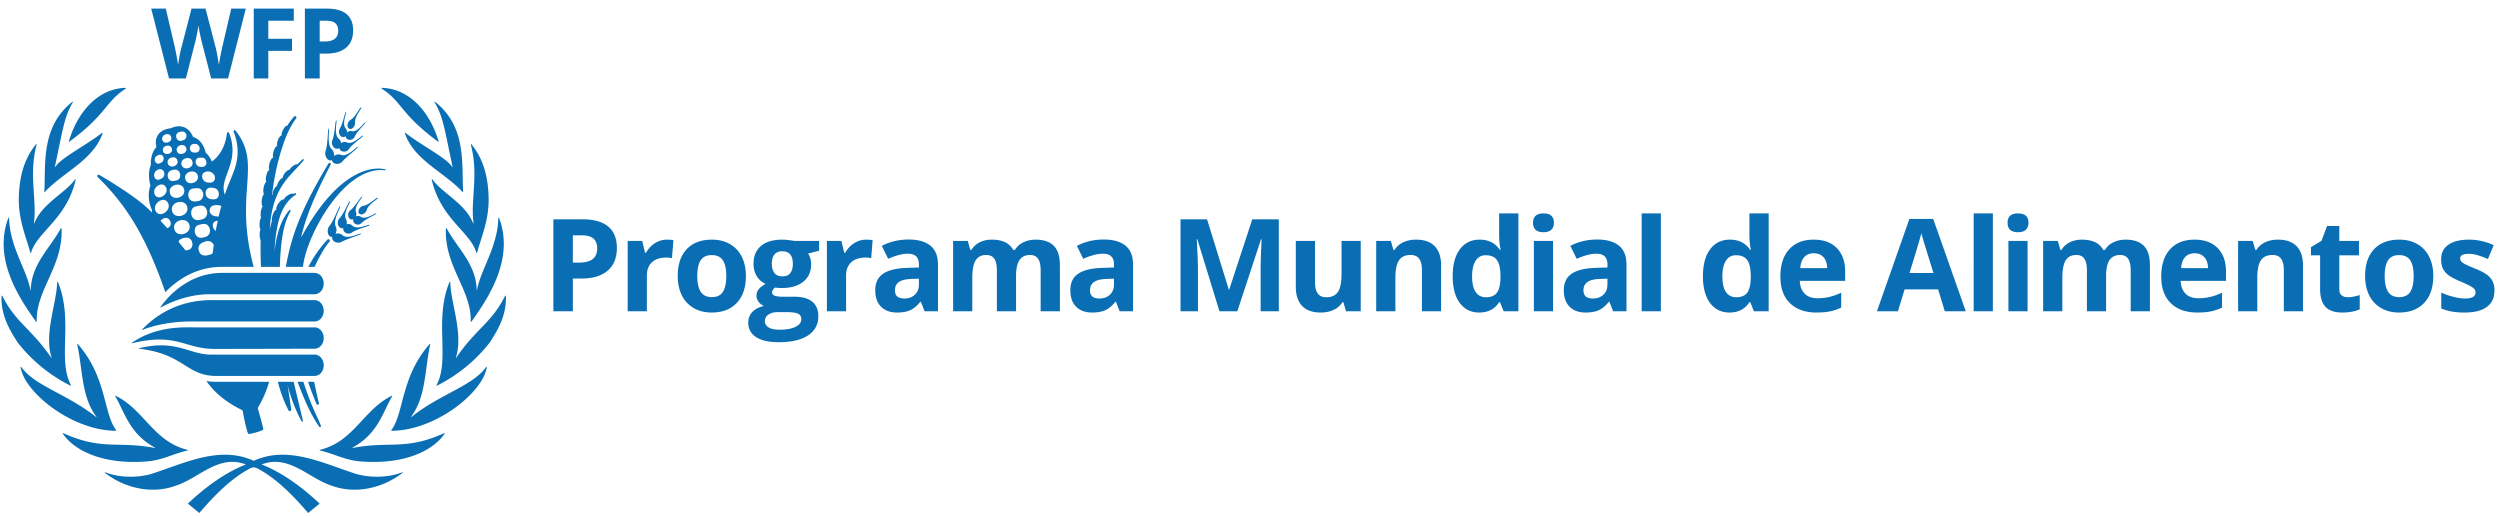 <svg width="281" height="58" xmlns="http://www.w3.org/2000/svg"><path d="M64.388 29.516h.721c.674 0 1.178-.134 1.513-.399.334-.267.502-.655.502-1.163 0-.514-.141-.894-.421-1.138-.28-.245-.72-.368-1.318-.368h-.997v3.068zm4.948-1.641c0 1.113-.348 1.963-1.042 2.552-.695.59-1.684.883-2.966.883h-.94v3.676h-2.191V24.653h3.301c1.253 0 2.206.269 2.859.808.653.54.979 1.345.979 2.414zm5.628-.939c.292 0 .535.021.728.063l-.163 2.022a2.467 2.467 0 0 0-.635-.071c-.689 0-1.225.176-1.609.53-.384.353-.576.849-.576 1.484v4.022h-2.156v-7.902h1.632l.319 1.328h.106c.245-.442.577-.799.993-1.07a2.452 2.452 0 0 1 1.361-.406m3.41 4.084c0 .783.128 1.374.385 1.775.257.4.676.6 1.255.6.575 0 .988-.198 1.24-.596.252-.399.379-.991.379-1.779 0-.781-.128-1.367-.382-1.759-.255-.391-.672-.587-1.251-.587-.575 0-.99.195-1.244.583-.255.389-.382.977-.382 1.763zm5.464 0c0 1.288-.339 2.293-1.018 3.019-.678.726-1.624 1.089-2.835 1.089-.758 0-1.427-.166-2.008-.499a3.315 3.315 0 0 1-1.335-1.431c-.311-.622-.466-1.348-.466-2.178 0-1.29.337-2.294 1.01-3.01.674-.717 1.622-1.074 2.842-1.074.758 0 1.428.165 2.007.494.58.33 1.025.804 1.336 1.421.312.617.467 1.341.467 2.169zm2.917-1.349c0 .429.098.767.293 1.017.195.25.493.375.894.375.406 0 .703-.125.891-.375.188-.25.282-.588.282-1.017 0-.952-.39-1.427-1.173-1.427-.792 0-1.187.475-1.187 1.427zm-.785 6.432c0 .297.142.531.427.7.286.17.685.255 1.199.255.772 0 1.378-.107 1.816-.319.439-.212.657-.502.657-.869 0-.297-.129-.502-.388-.615-.259-.113-.66-.17-1.202-.17h-1.117c-.395 0-.726.094-.993.279-.266.187-.399.433-.399.739zm6.1-9.019v1.096l-1.237.317c.227.354.339.75.339 1.188 0 .848-.295 1.509-.887 1.983-.592.474-1.412.71-2.463.71l-.389-.022-.318-.035c-.221.17-.333.359-.333.566 0 .311.397.466 1.189.466h1.342c.868 0 1.528.187 1.983.559.455.372.683.919.683 1.64 0 .923-.386 1.639-1.157 2.149-.77.509-1.877.763-3.318.763-1.103 0-1.945-.192-2.527-.576-.582-.384-.874-.922-.874-1.616 0-.475.149-.874.446-1.194.297-.32.732-.549 1.307-.686a1.427 1.427 0 0 1-.579-.462 1.105 1.105 0 0 1-.248-.683c0-.301.088-.552.262-.752.175-.201.427-.397.757-.591a2.121 2.121 0 0 1-.987-.862c-.243-.396-.364-.862-.364-1.399 0-.862.281-1.529.842-2.001.561-.471 1.361-.706 2.403-.706.221 0 .484.02.788.06.304.04.499.069.583.088h2.757zm5.284-.148c.292 0 .536.021.729.063l-.163 2.022a2.475 2.475 0 0 0-.636-.071c-.688 0-1.224.176-1.608.53-.384.353-.576.849-.576 1.484v4.022h-2.157v-7.902h1.633l.319 1.328h.106c.245-.442.576-.799.993-1.07.417-.271.87-.406 1.36-.406m5.931 4.389l-.834.029c-.627.018-1.094.131-1.4.338-.306.207-.459.524-.459.948 0 .607.348.912 1.046.912.5 0 .898-.145 1.198-.432.299-.287.449-.669.449-1.145v-.65zm.636 3.661l-.417-1.074h-.057c-.363.457-.736.773-1.12.95-.385.177-.885.266-1.502.266-.759 0-1.356-.217-1.792-.651-.436-.433-.654-1.05-.654-1.852 0-.838.294-1.457.88-1.855.587-.398 1.471-.618 2.654-.66l1.372-.043v-.347c0-.801-.41-1.201-1.23-1.201-.632 0-1.374.19-2.227.572l-.714-1.456c.909-.475 1.918-.714 3.026-.714 1.06 0 1.873.232 2.438.693.566.462.849 1.164.849 2.106v5.266h-1.506zm10.284 0h-2.156V30.37c0-.569-.095-.996-.286-1.282-.191-.285-.492-.427-.902-.427-.55 0-.952.202-1.201.607-.25.405-.375 1.072-.375 2v3.718h-2.156v-7.902h1.647l.29 1.011h.121c.211-.363.517-.647.918-.852.401-.205.86-.307 1.378-.307 1.183 0 1.985.386 2.404 1.159h.191c.212-.368.524-.653.937-.855a3.114 3.114 0 0 1 1.395-.304c.896 0 1.573.229 2.032.688.46.46.69 1.197.69 2.209v5.153h-2.163V30.37c0-.569-.096-.996-.286-1.282-.192-.285-.492-.427-.902-.427-.527 0-.923.188-1.183.565-.262.377-.393.976-.393 1.794v3.966m11.005-3.661l-.834.029c-.627.018-1.094.131-1.399.338-.307.207-.46.524-.46.948 0 .607.348.912 1.046.912.5 0 .899-.145 1.198-.432.3-.287.449-.669.449-1.145v-.65zm.637 3.661l-.417-1.074h-.057c-.363.457-.736.773-1.121.95-.384.177-.885.266-1.502.266-.759 0-1.355-.217-1.792-.651-.436-.433-.653-1.05-.653-1.852 0-.838.293-1.457.88-1.855.586-.398 1.471-.618 2.654-.66l1.371-.043v-.347c0-.801-.41-1.201-1.23-1.201-.631 0-1.374.19-2.226.572l-.714-1.456c.909-.475 1.917-.714 3.025-.714 1.06 0 1.873.232 2.439.693.565.462.848 1.164.848 2.106v5.266h-1.505zm11.219 0l-2.488-8.107h-.063c.089 1.65.134 2.749.134 3.301v4.806h-1.958V24.653h2.983l2.446 7.902h.042l2.594-7.902h2.983v10.333h-2.043v-4.891c0-.23.004-.497.011-.799.007-.301.039-1.102.096-2.403h-.064l-2.665 8.093h-2.008m14.224 0l-.29-1.01h-.112a2.28 2.28 0 0 1-.984.851c-.424.2-.907.301-1.448.301-.929 0-1.629-.249-2.1-.746-.471-.497-.707-1.212-.707-2.146v-5.152h2.157v4.615c0 .571.1.998.303 1.283.203.286.526.428.969.428.603 0 1.039-.201 1.308-.604.268-.404.402-1.072.402-2.004v-3.718h2.156v7.902h-1.654m10.689 0h-2.155V30.37c0-.569-.101-.996-.304-1.282-.203-.285-.526-.427-.968-.427-.604 0-1.039.201-1.308.604-.268.402-.403 1.07-.403 2.003v3.718h-2.156v-7.902h1.647l.29 1.011h.12a2.27 2.27 0 0 1 .993-.866 3.394 3.394 0 0 1 1.439-.293c.919 0 1.616.248 2.092.745s.713 1.215.713 2.152v5.153m5.041-1.576c.55 0 .955-.16 1.211-.48.257-.321.398-.866.421-1.633v-.234c0-.848-.131-1.455-.392-1.823-.262-.368-.687-.551-1.276-.551-.481 0-.854.203-1.121.611-.265.407-.399 1-.399 1.777 0 .777.135 1.361.403 1.75.269.389.653.583 1.153.583zm-.757 1.718c-.928 0-1.658-.361-2.188-1.082-.53-.721-.795-1.72-.795-2.997 0-1.296.27-2.305.809-3.028.54-.724 1.283-1.085 2.23-1.085.994 0 1.753.386 2.277 1.159h.07a8.839 8.839 0 0 1-.162-1.576v-2.531h2.163v10.998h-1.654l-.417-1.025h-.092c-.49.778-1.237 1.167-2.241 1.167zm6.143-.142h2.157v-7.902h-2.157v7.902zm-.092-9.945c0-.702.391-1.053 1.173-1.053.783 0 1.174.351 1.174 1.053 0 .334-.098.595-.293.782-.196.185-.489.278-.881.278-.782 0-1.173-.353-1.173-1.06zm8.363 6.284l-.834.029c-.627.018-1.094.131-1.4.338-.306.207-.46.524-.46.948 0 .607.349.912 1.047.912.499 0 .899-.145 1.198-.432.299-.287.449-.669.449-1.145v-.65zm.636 3.661l-.417-1.074h-.056c-.363.457-.736.773-1.121.95-.384.177-.885.266-1.502.266-.759 0-1.356-.217-1.792-.651-.436-.433-.654-1.05-.654-1.852 0-.838.293-1.457.88-1.855.587-.398 1.472-.618 2.655-.66l1.371-.043v-.347c0-.801-.41-1.201-1.23-1.201-.632 0-1.374.19-2.226.572l-.714-1.456c.909-.475 1.917-.714 3.025-.714 1.06 0 1.873.232 2.439.693.565.462.847 1.164.847 2.106v5.266h-1.505zm3.211.001h2.157V23.988h-2.157zm10.626-1.577c.552 0 .956-.16 1.213-.48.257-.321.397-.866.42-1.633v-.234c0-.848-.131-1.455-.391-1.823-.262-.368-.688-.551-1.277-.551-.48 0-.854.203-1.12.611-.266.407-.399 1-.399 1.777 0 .777.133 1.361.402 1.75s.653.583 1.152.583zm-.755 1.718c-.929 0-1.659-.361-2.189-1.082-.529-.721-.795-1.72-.795-2.997 0-1.296.27-2.305.81-3.028.539-.724 1.283-1.085 2.23-1.085.994 0 1.753.386 2.276 1.159h.071a8.756 8.756 0 0 1-.163-1.576v-2.531h2.163v10.998h-1.654l-.417-1.025h-.092c-.49.778-1.237 1.167-2.24 1.167zm9.473-6.659c-.457 0-.815.146-1.074.435-.259.29-.407.701-.445 1.234h3.025c-.01-.533-.148-.944-.417-1.234-.269-.289-.632-.435-1.089-.435zm.304 6.659c-1.272 0-2.267-.352-2.983-1.054-.716-.702-1.074-1.696-1.074-2.982 0-1.324.331-2.348.993-3.071.663-.724 1.578-1.085 2.746-1.085 1.117 0 1.987.317 2.609.954.622.636.933 1.515.933 2.636v1.046h-5.097c.023.612.205 1.091.545 1.435.339.344.814.516 1.427.516.476 0 .926-.049 1.35-.148.425-.1.867-.257 1.329-.474v1.668c-.377.189-.78.329-1.209.421-.428.092-.951.138-1.569.138zm13.15-4.44a808.049 808.049 0 0 1-1.17-3.78 11.038 11.038 0 0 1-.187-.694c-.155.604-.601 2.095-1.336 4.474h2.693zm1.273 4.298l-.749-2.46h-3.768l-.75 2.46h-2.36l3.647-10.376h2.679l3.661 10.376h-2.36zm3.247.001h2.156V23.988h-2.156zm3.903-.001h2.156v-7.902h-2.156v7.902zm-.092-9.945c0-.702.392-1.053 1.174-1.053.782 0 1.173.351 1.173 1.053 0 .334-.098.595-.293.782-.195.185-.489.278-.88.278-.782 0-1.174-.353-1.174-1.06zm11.073 9.945h-2.157V30.37c0-.569-.094-.996-.286-1.282-.19-.285-.491-.427-.901-.427-.551 0-.952.202-1.201.607-.25.405-.375 1.072-.375 2v3.718h-2.157v-7.902h1.648l.29 1.011h.12c.212-.363.518-.647.919-.852.4-.205.859-.307 1.378-.307 1.183 0 1.984.386 2.403 1.159h.192c.212-.368.523-.653.936-.855a3.115 3.115 0 0 1 1.396-.304c.895 0 1.573.229 2.032.688.46.46.689 1.197.689 2.209v5.153h-2.163V30.37c0-.569-.095-.996-.286-1.282-.191-.285-.491-.427-.901-.427-.528 0-.923.188-1.184.565-.262.377-.392.976-.392 1.794v3.966m9.95-6.517c-.457 0-.816.146-1.075.435-.259.29-.408.701-.446 1.234h3.026c-.009-.533-.149-.944-.417-1.234-.269-.289-.631-.435-1.088-.435zm.303 6.659c-1.272 0-2.266-.352-2.983-1.054-.716-.702-1.074-1.696-1.074-2.982 0-1.324.331-2.348.993-3.071.662-.724 1.577-1.085 2.746-1.085 1.117 0 1.986.317 2.609.954.622.636.933 1.515.933 2.636v1.046h-5.097c.024.612.206 1.091.544 1.435.34.344.816.516 1.428.516.477 0 .927-.049 1.351-.148.424-.1.867-.257 1.329-.474v1.668a5.06 5.06 0 0 1-1.209.421c-.429.092-.952.138-1.57.138zm11.878-.142h-2.156V30.37c0-.569-.101-.996-.304-1.282-.203-.285-.525-.427-.968-.427-.604 0-1.039.201-1.308.604-.268.402-.402 1.07-.402 2.003v3.718h-2.156v-7.902h1.646l.29 1.011h.12a2.27 2.27 0 0 1 .993-.866 3.394 3.394 0 0 1 1.439-.293c.919 0 1.616.248 2.093.745.475.497.713 1.215.713 2.152v5.153m5.021-1.576c.377 0 .829-.083 1.356-.247v1.604c-.537.241-1.196.361-1.978.361-.862 0-1.491-.218-1.884-.654-.393-.436-.591-1.09-.591-1.961v-3.81h-1.032v-.913l1.188-.72.622-1.668h1.379v1.682h2.212v1.619h-2.212v3.81c0 .305.085.532.257.677.172.147.4.22.683.22m4.158-2.39c0 .783.128 1.374.385 1.775.257.4.676.6 1.255.6.575 0 .988-.198 1.24-.596.252-.399.379-.991.379-1.779 0-.781-.128-1.367-.382-1.759-.255-.391-.672-.587-1.251-.587-.575 0-.99.195-1.244.583-.255.389-.382.977-.382 1.763zm5.464 0c0 1.288-.339 2.293-1.018 3.019-.678.726-1.624 1.089-2.835 1.089-.758 0-1.427-.166-2.007-.499a3.318 3.318 0 0 1-1.336-1.431c-.311-.622-.466-1.348-.466-2.178 0-1.29.337-2.294 1.011-3.01.673-.717 1.621-1.074 2.841-1.074.758 0 1.428.165 2.007.494.58.33 1.026.804 1.336 1.421.312.617.467 1.341.467 2.169zm6.877 1.62c0 .81-.282 1.427-.845 1.851-.563.425-1.406.637-2.527.637a7.9 7.9 0 0 1-1.47-.117 5.508 5.508 0 0 1-1.139-.343v-1.781c.401.188.852.346 1.354.473.502.127.944.192 1.325.192.782 0 1.174-.227 1.174-.679a.57.57 0 0 0-.155-.414c-.104-.106-.283-.226-.537-.36a13.656 13.656 0 0 0-1.019-.47c-.607-.255-1.054-.49-1.339-.707a1.99 1.99 0 0 1-.622-.746c-.13-.28-.194-.625-.194-1.035 0-.702.271-1.245.816-1.629.544-.385 1.316-.576 2.315-.576.952 0 1.878.207 2.778.622l-.65 1.555c-.396-.17-.766-.309-1.11-.417a3.466 3.466 0 0 0-1.053-.163c-.636 0-.955.172-.955.516 0 .194.103.361.308.502.205.142.653.351 1.347.629.617.25 1.069.483 1.356.7.288.217.5.466.637.749.137.282.205.619.205 1.011M35.934 4.664h.547c.512 0 .896-.101 1.15-.304.254-.202.382-.497.382-.883 0-.39-.108-.678-.321-.865-.213-.186-.546-.28-1.001-.28h-.757v2.332zm3.759-1.246c0 .845-.263 1.491-.792 1.938-.528.449-1.279.672-2.253.672h-.714v2.793h-1.665V.969h2.507c.953 0 1.677.204 2.173.615.496.41.744 1.021.744 1.834zm-9.536 5.403H28.52V.969h4.501v1.363h-2.864v2.026h2.664v1.359h-2.664v3.104zm-4.525 0h-1.896l-1.063-4.125c-.04-.147-.107-.45-.201-.91a9.632 9.632 0 0 1-.164-.927 12.42 12.42 0 0 1-.162.932c-.086.428-.152.734-.199.916L20.89 8.821h-1.891L16.995.969h1.639l1.005 4.285c.175.792.301 1.478.381 2.058.021-.204.07-.52.147-.948.077-.429.149-.761.218-.996L21.528.969h1.575l1.143 4.399c.051.196.113.498.189.902.075.405.132.752.171 1.042.036-.28.093-.628.172-1.045.079-.417.151-.754.215-1.013l.999-4.285h1.638l-1.998 7.852zM21.56 36.134c-3.051 0-5.01.724-5.544.949-.033.014-.058-.031-.034-.056 3.353-3.485 7.279-3.293 8.223-3.293h11.161c.563 0 1.019.537 1.019 1.201 0 .662-.456 1.199-1.019 1.199H21.56zm2.514 3.085c-3.288 0-4.246-1.868-9.222-.635-.034.009-.057-.038-.028-.058 2.774-1.903 5.791-1.73 7.011-1.73h13.531c.563 0 1.019.537 1.019 1.199s-.456 1.199-1.019 1.199c0 0-8.689.025-11.292.025zm.234 3.037c-3.375 0-3.645-2.49-8.647-3.051-.035-.004-.039-.056-.005-.064 4.11-1.028 5.638.715 8.037.715h11.673c.563 0 1.019.537 1.019 1.2 0 .663-.456 1.2-1.019 1.2H24.308zm-.733-9.183c-2.717 0-4.969 1.185-5.495 1.484-.029.016-.059-.019-.04-.046.44-.649 2.82-3.837 6.91-3.837h10.416c.563 0 1.019.537 1.019 1.2 0 .662-.456 1.199-1.019 1.199H23.575zm14.941-6.625a.756.756 0 0 0-.444-.205.739.739 0 0 0-.362.043c.048-.099.087-.205.103-.33a.85.85 0 0 0-.085-.512c-.335-.736.626-2.209.504-2.275-.115-.064-.661 1.56-1.191 2.216a.917.917 0 0 0-.199.489.906.906 0 0 0 .086.513c.074.132.186.226.317.234a.3.3 0 0 0 .108-.006c-.007.019-.015.04-.018.059a.45.45 0 0 0 .142.388.715.715 0 0 0 .44.207.773.773 0 0 0 .494-.093c.719-.393 2.21-.781 2.178-.919-.028-.138-1.483.715-2.073.191zm1.099-1.074a.63.63 0 0 0-.406-.199.654.654 0 0 0-.268.043c.013-.046.032-.085.036-.131a.72.72 0 0 0-.102-.462c-.364-.677.588-1.956.465-2.019-.123-.064-.646 1.368-1.176 1.934a.683.683 0 0 0-.196.425.758.758 0 0 0 .099.465c.084.123.2.21.338.229a.53.53 0 0 0 .179-.021c-.003.007-.011.018-.008.026a.524.524 0 0 0 .139.398c.1.107.244.181.404.195a.624.624 0 0 0 .434-.117c.619-.447 2.036-.712 1.999-.856-.033-.138-1.391.611-1.937.09zm.963-.993a.547.547 0 0 0-.388-.104.541.541 0 0 0-.197.051c.011-.03.029-.054.039-.083a.693.693 0 0 0-.023-.43c-.231-.665.793-1.648.693-1.728-.099-.074-.764 1.117-1.309 1.536a.644.644 0 0 0-.232.354.641.641 0 0 0 .022.428.434.434 0 0 0 .264.255c.092.029.184.01.271-.027a.378.378 0 0 0-.024.17c.013.136.078.25.187.33a.567.567 0 0 0 .753-.067c.49-.497 1.714-.962 1.664-1.081-.053-.12-1.153.765-1.72.396zm1.896-2.134c-.103-.151-.958.787-1.591.877a.669.669 0 0 0-.36.178.688.688 0 0 0-.22.361.38.38 0 0 0 .055.324.325.325 0 0 0 .299.109.64.64 0 0 0 .365-.181.73.73 0 0 0 .215-.356c.192-.643 1.313-1.214 1.237-1.312zm-17.695 1.27c-.025.093-.21.816-.21.816-.051.029-.272-.019-.33-.024-.423-.04-.8-.407-.637-.845.131-.358.403-.396.748-.412.142-.006.399.028.528.117 0 0-.051.165-.099.348zm-.485 2.182l-.039.247c-.263-.165-.417-.542-.291-.84.097-.226.337-.285.514-.295a49.8 49.8 0 0 0-.184.888zm-.378 2.696c-.033.185-.283.21-.454.261-.496.149-.966.085-1.118-.508-.165-.634.315-.901.83-1.025.28-.066.54-.011.732.226.048.059.105.112.117.168 0 0-.076.704-.107.878zm-1.562-3.122c.384-.092.78-.236 1.074.141.31.396.208 1.031-.291 1.199-.328.111-.725.207-1.005-.061-.367-.351-.342-1.148.222-1.279zm-.375-2.056c.405-.098.822-.247 1.131.149.324.414.216 1.084-.306 1.259-.347.114-.764.215-1.058-.067-.386-.366-.357-1.203.233-1.341zm-.375 4.445c-.105.37-.41.425-.729.502-.21-.257-.774-.909-.784-.986a.218.218 0 0 1 .011-.09c.027-.077.117-.151.182-.194.192-.125.601-.217.821-.172.397.085.604.568.499.94zm-2.005-1.899c-.288-1.024 1.427-1.47 1.693-.466.272 1.032-1.459 1.47-1.693.466zm-.251-2.044c-.295-1.017 1.429-1.464 1.695-.465.272 1.033-1.462 1.472-1.695.465zm-.243-2.009c-.28-.948 1.339-1.368 1.585-.433.255.962-1.364 1.377-1.585.433zm-.165 3.867c-.08.047-.109.072-.135.072l-.771-.838c.009-.024.247-.196.326-.242.641-.356 1.168.662.58 1.008zm-1.461-1.887c-.381-.84 1.004-1.751 1.424-.845.386.834-1 1.761-1.424.845zm1.165-2.66c.438.779-.882 1.648-1.26.81-.336-.722.838-1.565 1.26-.81zm-1.108-1.815c.194-.172.42-.265.651-.154.371.178.38.733.058.954-.147.101-.396.226-.577.181-.397-.101-.473-.68-.132-.981zm.05-1.669c.16-.108.373-.205.557-.13.334.137.323.622.052.816-.124.088-.346.197-.496.157-.339-.085-.422-.634-.113-.843zm.888-2.378c.198-.107.485-.152.664.048a.468.468 0 0 1-.135.734c-.212.106-.498.146-.666-.051a.48.48 0 0 1 .137-.731zm-.159 1.807c-.16-.595.843-.876 1.006-.271.181.587-.845.88-1.006.271zm1.618 1.039c.233.643-.856 1.007-1.069.372-.218-.643.877-1.01 1.069-.372zm.136-3.133c.207-.083.474-.173.705 0 .289.216.227.702-.104.853-.218.099-.496.165-.691-.008-.246-.22-.259-.705.09-.845zm-.192 5.381c-.294.069-.601.186-.845-.066-.312-.322-.222-.885.199-1.039.274-.104.62-.162.843.066.286.293.255.93-.197 1.039zm.006-3.284c-.19-.638.849-.965 1.05-.346.204.635-.872.973-1.05.346zm1.739 1.169c.244.728-.986 1.116-1.212.399-.228-.734 1.011-1.122 1.212-.399zm.066-1.95c.217-.058.447-.037.612.14.252.271.165.734-.207.803-.177.032-.447.019-.583-.101-.247-.218-.236-.731.178-.842zm1.05 1.528c.396 0 .596.582.365.871-.139.175-.439.186-.643.154-.378-.058-.619-.545-.365-.874.155-.199.42-.151.643-.151zm-1.903 2.396c-.244-.837 1.179-1.211 1.396-.38.221.845-1.21 1.217-1.396.38zm.871 1.071c.389-.04.793-.13 1.032.277.249.43.063 1.028-.441 1.129-.33.069-.733.101-.968-.192-.31-.387-.186-1.161.377-1.214zm1.976-1.864c.479.198.641.764.302 1.08-.18.165-.511.133-.734.088-.446-.088-.738-.758-.347-1.076.2-.163.56-.183.779-.092zm.754 2.018c.301.37.189 1.023-.338 1.055-.276.016-.636-.016-.822-.242-.299-.361-.186-1.039.341-1.057.276-.011.633.018.819.244zm2.039-6.664a.12.12 0 0 0-.134-.05c-.063.021-.105.09-.081.151 1.205 3.237-.333 4.831-.977 7.097-.771-1.841 1.785-3.573.468-6.929-.019-.043-.053-.078-.1-.085-.066-.009-.129.018-.139.106-.035.236-.189 2.096-1.698 3.186a3.004 3.004 0 0 0-.704-1.021c-.138-.627-.548-1.488-1.409-1.742-.129-.325-.389-.79-.887-1.04-.469-.234-1.013-.213-1.617.061-.729.085-1.23.37-1.495.845-.25.449-.205.938-.121 1.271-.614.656-.644 1.628-.627 2.009-.365.876-.16 1.899-.045 2.324-.435 1.191-.011 2.346.16 2.729 0 .104.005.202.011.3-1.428-1.562-4.677-3.497-5.918-4.235a.15.15 0 0 0-.182.021.155.155 0 0 0-.007.218c2.768 2.7 5.238 6.032 7.61 12.946 1.185-1.231 3.323-2.849 6.367-2.849h3.562c-2.263-8.428 1.031-11.444-2.037-15.313zm16.836 4.358c-.651-.17-4.808-.906-9.466 7.663.679-3.191 2.745-7.052 3.311-8.173v-.008a.155.155 0 0 0-.042-.192.134.134 0 0 0-.188.035c-3.079 5.133-4.16 8.091-4.798 11.63h1.929c.328-3.412 4.637-11.449 9.23-10.852h.005c.026.006.05-.016.053-.039.01-.03-.008-.059-.034-.064zm-9.262 28.232l-1.042-4.355h-1.774c.281 1.105.682 2.229 1.203 3.215a.158.158 0 0 0 .159.083.165.165 0 0 0 .134-.19c-.121-.922-.265-1.811-.402-2.699.376 1.395.882 2.758 1.565 4.013.018.039.057.057.094.045.05-.011.077-.064.063-.112zm1.793-1.977c-.182-.728-.37-1.621-.533-2.378h-.674c.261.808.616 1.709.931 2.479.032.075.102.112.17.093a.16.16 0 0 0 .106-.194zm.225 2.561l-.005-.01c-.218-.609-.52-1.154-.758-1.738a23.187 23.187 0 0 1-.706-1.758c-.171-.45-.352-.965-.492-1.433h-.65c.184.545.423 1.132.646 1.658.491 1.188 1.057 2.352 1.779 3.393a.103.103 0 0 0 .123.035c.058-.022.084-.088.063-.147zm.974-20.9c-.05-.075-.171-.091-.229-.03a13.332 13.332 0 0 0-2.146 3.069h.703c.352-.826 1.145-2.285 1.653-2.811l.005-.005a.18.18 0 0 0 .014-.223zm-5.354-6.045c.651-1.069 1.617-1.887 2.436-2.875.028-.038.025-.096-.009-.128a.082.082 0 0 0-.118-.003c-.185.199-.38.386-.579.571-.087-.042-.308.043-.53.218-.176.139-.302.293-.347.404-.113-.026-.325.106-.517.351-.158.205-.25.42-.247.553-.121.01-.297.164-.446.409-.097.162-.16.319-.181.449a1.212 1.212 0 0 0-.309.353c-.134.224-.202.449-.182.579-.031.057-.062.11-.089.165l.016-.132c.191-1.513.47-3.011.892-4.456.425-1.441.934-2.894 1.808-4.061l.006-.005a.167.167 0 0 0-.017-.21.137.137 0 0 0-.204-.003 6.693 6.693 0 0 0-.785 1.05c-.099-.053-.309.144-.47.452-.146.278-.199.536-.144.635 0 0-.002.008-.008.005-.104-.045-.299.189-.417.502-.115.295-.137.566-.058.657-.004.005-.004.008-.007.013-.119-.043-.31.226-.428.606-.098.321-.108.6-.037.712.006.005 0 .019-.005.016-.121-.043-.305.234-.412.611-.108.364-.1.686.003.749-.118-.013-.284.263-.37.638-.079.324-.072.603.004.715-.115.034-.244.305-.309.656-.063.343-.031.627.053.718-.108.055-.218.334-.258.68-.039.343.011.624.1.715-.089.1-.176.339-.212.627-.038.273-.014.51.039.643-.097.082-.171.359-.173.691-.008.265.031.491.099.621a1.554 1.554 0 0 0-.089.542c-.005.279.04.518.11.643-.021.981-.008 2.025.045 3.008h2.118c.016-.765.065-1.6.142-2.357.149-1.35.373-2.721 1.046-3.874l.006-.008a.114.114 0 0 0-.013-.127c-.039-.035-.095-.035-.131.008-.916 1.063-1.318 2.506-1.554 3.89-.042.271-.076.544-.107.816.057-1.111.16-2.217.414-3.269.292-1.281.874-2.5 1.984-3.183a.097.097 0 0 0 .039-.112.091.091 0 0 0-.11-.066c-.071.021-.136.058-.204.088-.075-.091-.344-.024-.622.153-.266.173-.442.386-.423.503 0 .005-.013.013-.013.002-.003-.013-.006-.026-.014-.034-.099-.082-.367.104-.592.42-.229.316-.318.646-.221.731.006.002.003.01-.002.01-.118-.048-.315.221-.439.596-.089.262-.11.504-.079.643a14.243 14.243 0 0 0-.244.929c.027-.438.066-.879.129-1.315.187-1.254.565-2.482 1.236-3.528zm6.664-3.498a.752.752 0 0 0-.486-.037.805.805 0 0 0-.326.17.885.885 0 0 0-.018-.345.837.837 0 0 0-.251-.449c-.573-.571-.179-2.291-.313-2.312-.131-.018-.084 1.696-.354 2.498a.92.92 0 0 0-.019.529.889.889 0 0 0 .26.451c.113.099.25.144.378.104a.217.217 0 0 0 .097-.043c0 .022 0 .043.002.064.03.141.129.25.266.314a.722.722 0 0 0 .488.037.792.792 0 0 0 .428-.26c.538-.625 1.803-1.515 1.726-1.634-.076-.117-1.144 1.195-1.878.913zm2.446-2.165c-.082-.117-1.095 1.065-1.785.77a.635.635 0 0 0-.451-.042.703.703 0 0 0-.237.133c-.003-.048 0-.091-.011-.133a.705.705 0 0 0-.253-.398c-.579-.505-.124-2.041-.26-2.057-.14-.016-.137 1.512-.437 2.229a.69.69 0 0 0-.036.468c.042.17.137.311.254.401a.486.486 0 0 0 .395.093.5.5 0 0 0 .159-.082c0 .008-.002.018 0 .026a.534.534 0 0 0 .27.327.643.643 0 0 0 .447.037.626.626 0 0 0 .365-.26c.428-.64 1.661-1.39 1.58-1.512zm.249-1.48c-.09-.093-.817 1.124-1.475.978a.55.55 0 0 0-.399.04.517.517 0 0 0-.168.117c0-.03.008-.059.008-.091a.676.676 0 0 0-.171-.393c-.444-.542.174-1.825.055-1.865-.121-.035-.331 1.315-.698 1.902a.639.639 0 0 0-.095.412.655.655 0 0 0 .168.396c.095.098.21.152.336.144a.377.377 0 0 0 .245-.12c0 .053.01.111.037.167a.44.44 0 0 0 .286.242c.123.04.27.029.401-.035a.589.589 0 0 0 .283-.292c.289-.64 1.274-1.509 1.187-1.602zm-.436-1.69c-.149-.106-.625 1.076-1.189 1.384a.683.683 0 0 0-.275.295.718.718 0 0 0-.079.415c.013.125.071.231.162.284a.32.32 0 0 0 .316-.002.668.668 0 0 0 .28-.298.737.737 0 0 0 .079-.412c-.042-.669.811-1.6.706-1.666zM30.252 42.917h-5.944a6.17 6.17 0 0 1-1.106-.093c.003 0 .003.002.003.002.977 1.451 2.506 2.552 4.058 3.29.238 1.323.538 2.548.645 2.644.111.095 1.632-.343 1.68-.484.044-.14-.622-2.407-.622-2.407.8-1.374 1.047-2.185 1.286-2.952zm14.953 10.169c-1.501.593-3.459.642-5.057.218-3.661-1.14-7.726-3.3-11.628-1.507-3.903-1.793-7.968.367-11.629 1.507-1.598.424-3.556.375-5.057-.218a.038.038 0 0 0-.037.066c2.16 1.671 5.185 2.44 7.91 1.456 2.616-.815 4.828-3.587 7.928-2.404-2.453.959-4.747 2.729-6.519 4.4l1.288 1.057c1.61-1.873 3.42-3.746 5.47-4.886.28-.165.448-.231.646-.242.196.011.364.077.642.242 2.053 1.14 3.863 3.013 5.473 4.886l1.288-1.057c-1.772-1.671-4.066-3.441-6.519-4.4 3.099-1.183 5.312 1.589 7.928 2.404 2.725.984 5.75.215 7.91-1.456.034-.029.005-.082-.037-.066zm-24.129-2.525c-3.826-.927-4.873-4.514-8.072-6.071-.034-.018-.07.022-.05.053 1.008 1.658 1.554 4.198 4.459 5.764.023.012.011.05-.016.042-4.168-.802-5.918.313-10.285-1.661-.037-.016-.076.024-.052.059 1.435 2.083 4.841 3.507 9.508 3.114 1.68-.143 2.897-.85 4.508-1.227.04-.011.04-.065 0-.073zm-8.015-2.2c-1.454-1.905-1.039-5.972-4.322-9.695-.026-.029-.073-.006-.065.031.627 2.742.44 5.857 2.157 8.139.016.024-.008.048-.031.032-3.386-2.665-6.866-3.468-8.414-5.625-.024-.029-.072-.014-.066.024.383 2.792 5.747 7.145 10.713 7.153a.037.037 0 0 0 .028-.059zm-5.082-5.064c-1.56-2.891.303-7.302-1.465-11.588-.019-.045-.087-.034-.087.014-.052 2.34-1.506 5.835-.627 8.473.011.024-.021.037-.034.016-2.239-3.271-4.015-3.954-5.496-6.948-.021-.045-.089-.033-.091.015C.084 35.314.984 36.973 2 38.514a17.38 17.38 0 0 0 5.929 4.836c.034.016.065-.019.05-.053zM6.921 25.691c-.003-.048-.066-.064-.09-.022-1.188 2.224-3.307 3.994-3.375 6.931-.002.029-.034.031-.039.004-.386-2.266-2.31-4.806-2.394-8.088 0-.05-.07-.063-.088-.016-1.583 4.268.692 8.314 3.115 11.657.026.034.078.014.078-.032-.1-3.542 2.971-6.186 2.793-10.434zm1.512-5.522c-1.124 1.56-3.652 2.663-4.575 4.913-.013.032-.052.024-.048-.013.368-2.522-.606-5.45.308-8.8.013-.048-.048-.08-.076-.043-1.381 1.698-1.848 3.688-1.924 5.838-.095 2.641.834 4.567 1.294 6.358.01.043.066.04.076-.003.661-2.348 3.981-3.762 5.021-8.213.012-.047-.048-.077-.076-.037zm3.046-5.245c-1.847 1.448-4.669 2.843-5.275 3.85-.011.021-.042.005-.037-.016l.686-3.287c.306-1.395.572-2.731 1.343-3.98.024-.037-.021-.08-.055-.053-3.517 2.785-3.002 6.812-3.158 10.11-.002.035.04.051.064.027 2.07-2.246 5.445-3.553 6.49-6.606.013-.037-.026-.069-.058-.045zm2.617-5.049c-3.108.099-5.391 2.716-6.369 6.048-.006.019.02.035.036.024 4.28-3.138 4.042-4.483 6.359-5.976.042-.027.023-.096-.026-.096zm35.828 38.813c-4.364 1.974-6.117.859-10.285 1.661-.026.008-.039-.03-.016-.042 2.905-1.566 3.451-4.106 4.459-5.764.021-.031-.016-.071-.05-.053-3.196 1.557-4.243 5.144-8.072 6.071-.04.008-.04.062 0 .073 1.611.377 2.829 1.084 4.509 1.227 4.666.393 8.075-1.031 9.508-3.114.023-.035-.016-.075-.053-.059zm4.726-7.445c-1.547 2.157-5.028 2.96-8.413 5.625-.021.016-.048-.008-.029-.032 1.714-2.282 1.527-5.397 2.154-8.139.008-.037-.039-.06-.065-.031-3.28 3.723-2.868 7.79-4.319 9.695-.019.025-.003.059.028.059 4.966-.008 10.327-4.361 10.71-7.153.006-.038-.042-.053-.066-.024zm2.207-7.964c-.002-.048-.07-.06-.091-.015-1.48 2.994-3.257 3.677-5.493 6.948-.016.021-.045.008-.037-.016.879-2.638-.572-6.133-.627-8.473 0-.048-.068-.059-.087-.014-1.768 4.286.095 8.697-1.461 11.588-.019.034.013.069.046.053a17.38 17.38 0 0 0 5.929-4.836c1.016-1.541 1.916-3.2 1.821-5.235zm-.755-8.779c-.018-.047-.089-.034-.089.016-.084 3.282-2.008 5.822-2.394 8.088-.005.027-.036.025-.036-.004-.068-2.937-2.189-4.707-3.378-6.931-.023-.042-.087-.026-.087.022-.179 4.248 2.89 6.892 2.79 10.434 0 .046.055.066.081.032 2.42-3.343 4.696-7.389 3.113-11.657zm-1.184-2.436c-.076-2.15-.543-4.14-1.923-5.838-.029-.037-.087-.005-.076.043.913 3.35-.061 6.278.31 8.8.004.037-.038.045-.05.013-.924-2.25-3.451-3.353-4.575-4.913-.026-.04-.086-.01-.076.037 1.039 4.451 4.359 5.865 5.021 8.213.01.043.065.046.075.003.46-1.791 1.389-3.717 1.294-6.358zm-6.022-10.626c-.035-.027-.08.016-.056.053.771 1.249 1.037 2.585 1.344 3.98l.685 3.287c.005.021-.026.037-.037.016-.606-1.007-3.425-2.402-5.274-3.85-.03-.024-.072.008-.059.045 1.045 3.053 4.42 4.36 6.49 6.606.024.024.066.008.064-.027-.156-3.298.359-7.325-3.157-10.11zM42.94 9.875c-.049 0-.065.069-.026.096 2.317 1.493 2.079 2.838 6.359 5.976.019.011.042-.005.037-.024-.979-3.332-3.262-5.949-6.37-6.048z" fill="#0A6EB4" fill-rule="evenodd"/></svg>